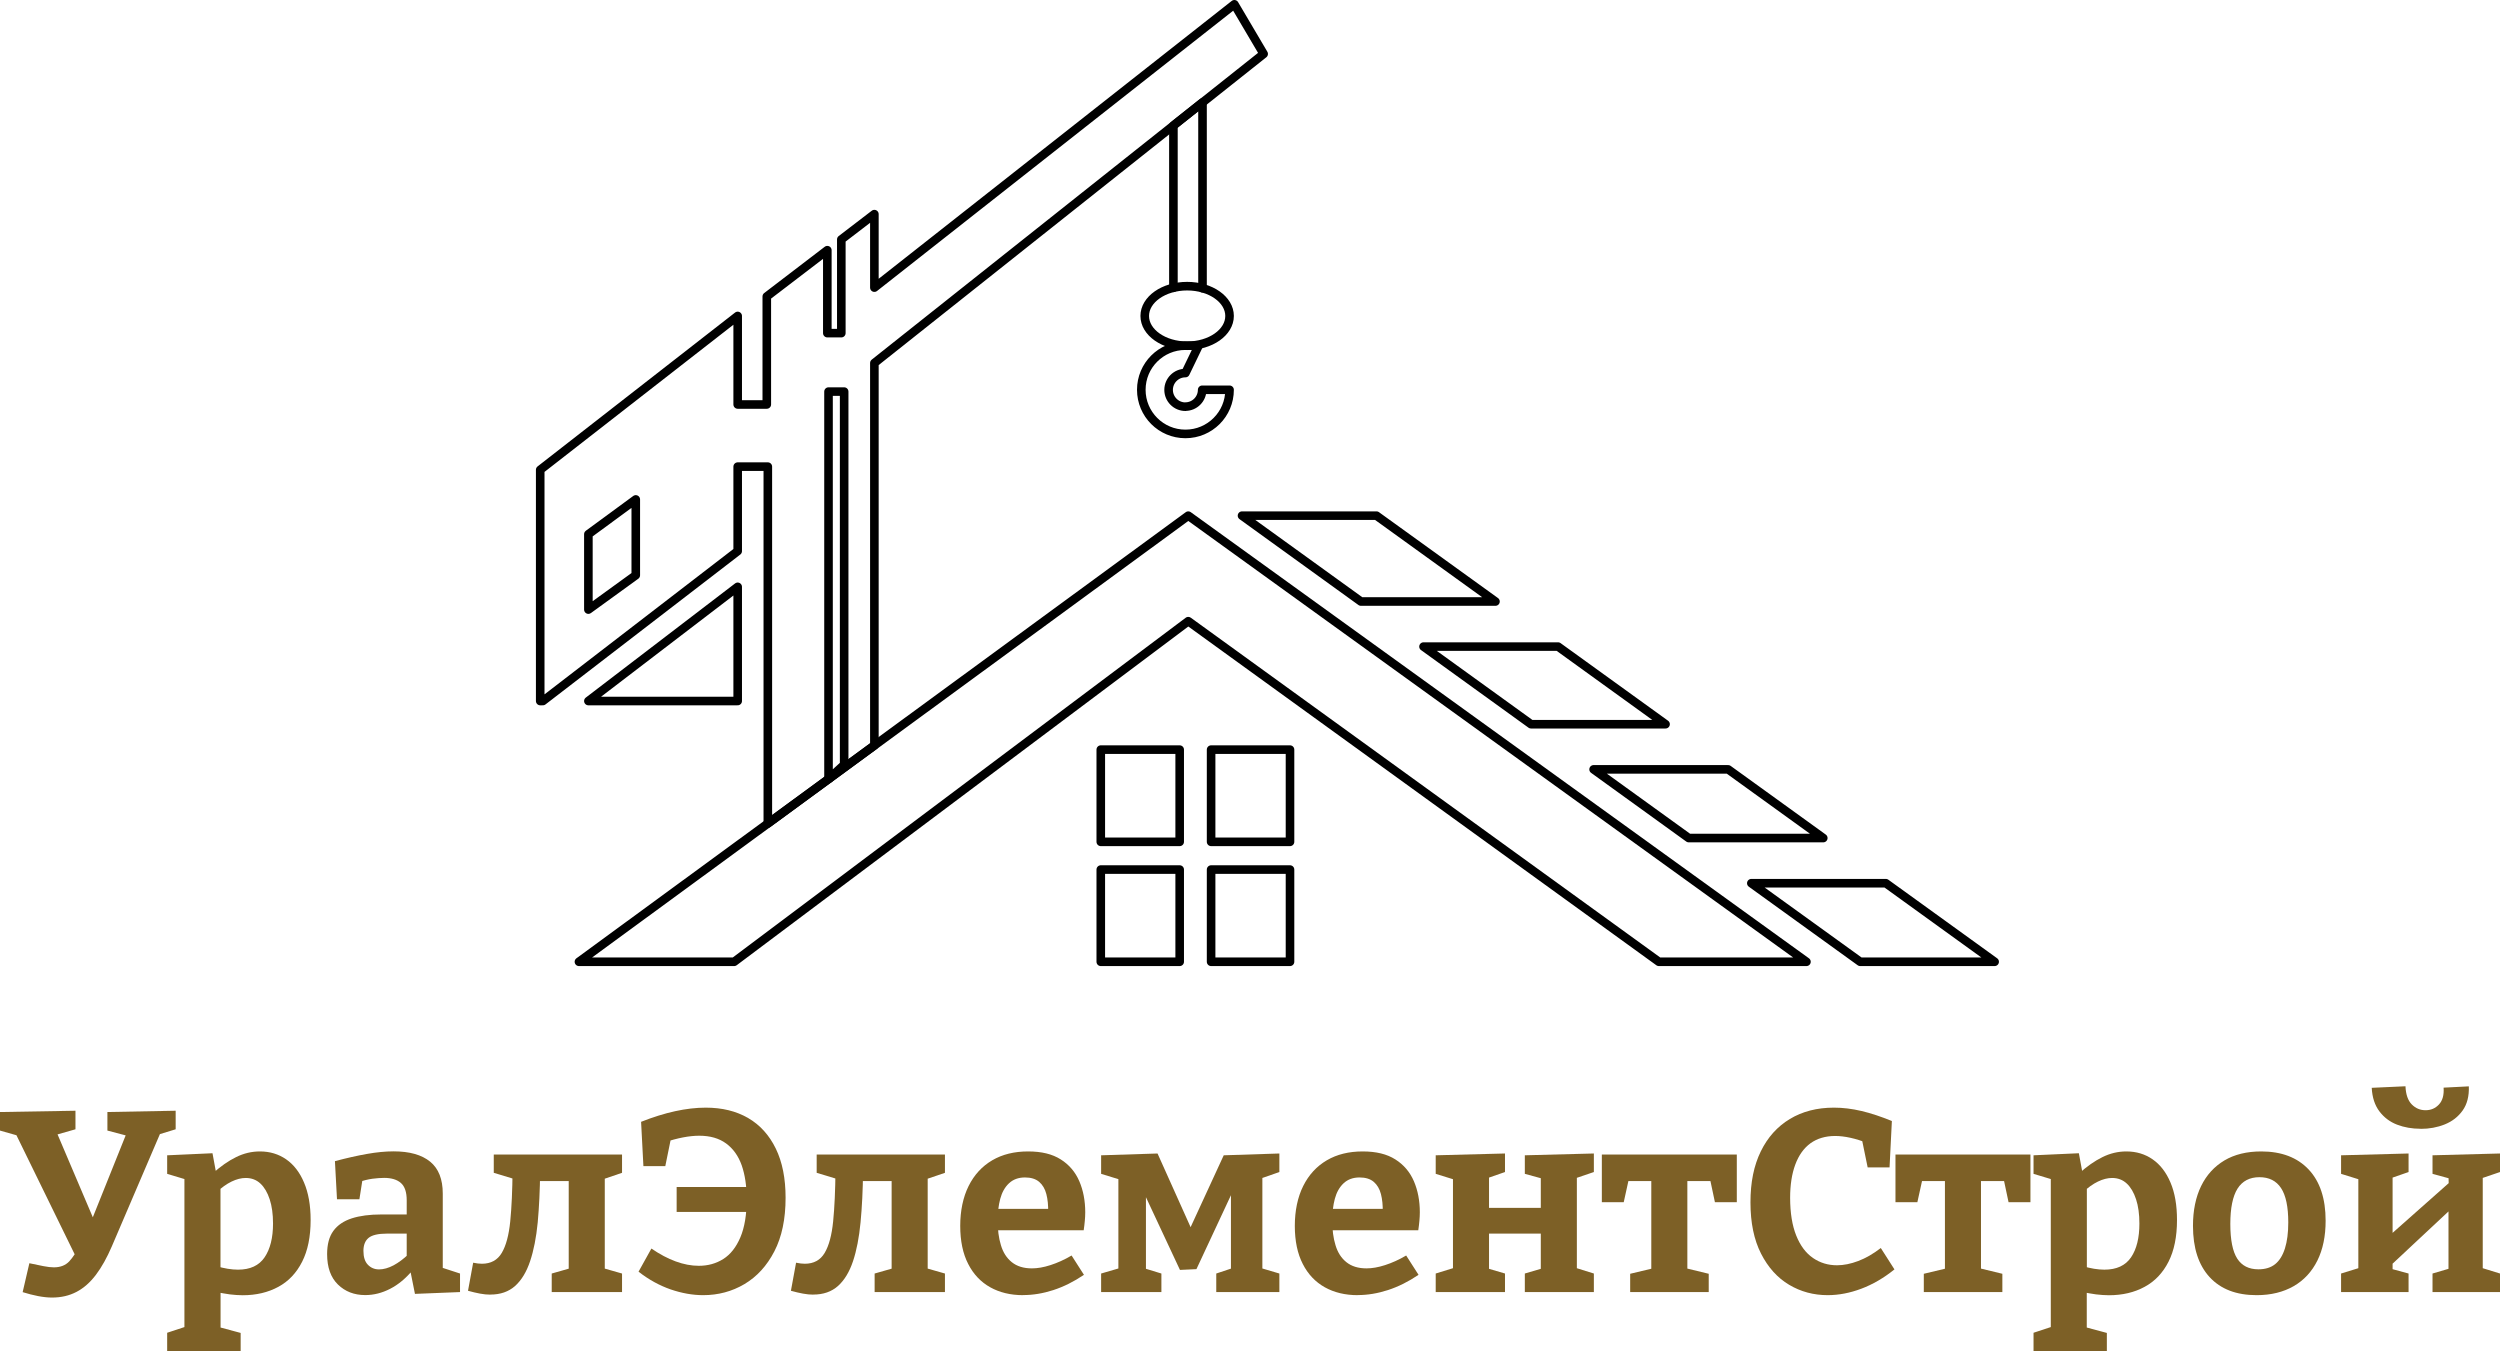 <?xml version="1.0" encoding="UTF-8"?>
<svg id="Layer_2" data-name="Layer 2" xmlns="http://www.w3.org/2000/svg" viewBox="0 0 291.18 157.39">
  <defs>
    <style>
      .cls-1 {
        fill: none;
        stroke: #000;
        stroke-linecap: round;
        stroke-linejoin: round;
      }

      .cls-2 {
        fill: #7d6026;
      }
    </style>
  </defs>
  <g id="Layer_2-2" data-name="Layer 2">
    <g>
      <rect class="cls-1" x="128.21" y="87.31" width="9.19" height="10.74"/>
      <rect class="cls-1" x="141.06" y="87.31" width="9.19" height="10.74"/>
      <rect class="cls-1" x="128.21" y="101.28" width="9.19" height="10.74"/>
      <rect class="cls-1" x="141.06" y="101.28" width="9.19" height="10.74"/>
      <polygon class="cls-1" points="67.43 112.02 85.51 112.02 138.4 72.35 193.21 112.02 210.4 112.02 138.4 60.06 67.43 112.02"/>
      <polygon class="cls-1" points="68.53 81.65 85.92 81.65 85.92 68.35 68.53 81.65"/>
      <polygon class="cls-1" points="143.77 .5 101.84 33.5 101.84 24.94 97.99 27.89 97.99 38.8 96.36 38.8 96.36 29.14 89.31 34.53 89.31 47.11 85.92 47.11 85.92 36.8 62.92 54.72 62.92 81.65 63.23 81.65 85.92 64.19 85.92 54.35 89.43 54.35 89.43 95.92 96.5 90.74 101.84 86.82 101.84 42.28 147.18 6.28 143.77 .5"/>
      <polygon class="cls-1" points="96.5 90.74 96.5 45.61 98.32 45.61 98.32 89.07 96.5 90.74"/>
      <polygon class="cls-1" points="68.53 62.22 74.05 58.17 74.05 67 68.53 71 68.53 62.22"/>
      <ellipse class="cls-1" cx="138.27" cy="36.8" rx="4.94" ry="3.47"/>
      <polyline class="cls-1" points="136.67 33.52 136.67 14.62 140.06 11.93 140.06 33.57"/>
      <path class="cls-1" d="m138.07,47.37c-1.08,0-1.96-.88-1.96-1.96s.88-1.96,1.96-1.96l1.54-3.19h-1.54c-2.84,0-5.14,2.3-5.14,5.14s2.3,5.14,5.14,5.14,5.14-2.3,5.14-5.14h-3.19c0,1.08-.88,1.96-1.96,1.96Z"/>
      <g>
        <polygon class="cls-1" points="212.36 97.61 201.28 89.61 185.61 89.61 196.69 97.61 212.36 97.61"/>
        <polygon class="cls-1" points="219.65 102.87 203.98 102.87 216.66 112.02 232.32 112.02 219.65 102.87"/>
      </g>
      <polygon class="cls-1" points="193.99 84.35 181.47 75.31 165.8 75.31 178.32 84.35 193.99 84.35"/>
      <polygon class="cls-1" points="174.18 70.06 160.32 60.06 144.66 60.06 158.51 70.06 174.18 70.06"/>
    </g>
  </g>
  <g id="Layer_3" data-name="Layer 3">
    <g>
      <path class="cls-2" d="m2.64,150.49l.78-3.36c.62.14,1.17.25,1.64.34.47.09.87.14,1.21.14.76,0,1.35-.23,1.79-.69.43-.46.87-1.14,1.33-2.04l-.42,1.77-7.32-14.97.99.75-2.64-.75v-2.16l8.79-.15v2.16l-2.94.84.51-1.05,4.71,11.07-.6.24,4.44-11.07.33.84-2.73-.72v-2.16l7.95-.15v2.16l-2.64.81,1.02-.75-5.82,13.59c-.56,1.3-1.17,2.4-1.84,3.29-.67.89-1.43,1.56-2.27,2-.84.44-1.79.66-2.85.66-.5,0-1.04-.06-1.62-.17s-1.18-.27-1.8-.46Z"/>
      <path class="cls-2" d="m19.47,157.39v-2.16l2.55-.84-.54.72v-18.21l.48.57-2.49-.75v-2.16l5.28-.24.48,2.61-.48-.24c.94-.84,1.85-1.48,2.75-1.92.89-.44,1.81-.66,2.77-.66,1.16,0,2.18.31,3.06.92.88.61,1.58,1.51,2.08,2.7.51,1.19.77,2.65.77,4.37,0,1.94-.33,3.56-.99,4.86-.66,1.3-1.58,2.28-2.77,2.92-1.19.65-2.58.98-4.15.98-.48,0-.98-.04-1.5-.1-.52-.07-1.06-.17-1.62-.28l.54-.48v5.13l-.45-.63,2.79.75v2.16h-8.55Zm8.25-9.51c1.42,0,2.45-.48,3.1-1.44.65-.96.98-2.27.98-3.93,0-1.1-.13-2.04-.39-2.83-.26-.79-.62-1.4-1.08-1.83-.46-.43-1.03-.65-1.71-.65-.52,0-1.07.14-1.65.42-.58.28-1.18.71-1.8,1.29l.51-1.11v10.47l-.51-.81c.94.28,1.79.42,2.55.42Z"/>
      <path class="cls-2" d="m51.57,148.36l-.57-.87,2.58.84v2.16l-5.25.21-.57-2.85.3.09c-.8.96-1.68,1.69-2.62,2.17-.95.49-1.92.73-2.9.73-1.28,0-2.34-.41-3.18-1.23-.84-.82-1.26-2-1.26-3.54,0-1.14.24-2.04.73-2.71.49-.67,1.2-1.15,2.15-1.46.94-.3,2.08-.45,3.42-.45h3.24l-.27.33v-1.98c0-.94-.22-1.61-.67-2.01-.45-.4-1.11-.6-1.96-.6-.42,0-.88.04-1.37.1-.49.07-1,.19-1.54.38l.42-.48-.39,2.49h-2.61l-.24-4.44c1.36-.36,2.6-.64,3.73-.84,1.13-.2,2.16-.3,3.1-.3,1.86,0,3.28.4,4.26,1.2.98.8,1.47,2.04,1.47,3.72v9.33Zm-9.24-2.67c0,.72.17,1.26.52,1.62.35.36.78.54,1.3.54s1.1-.16,1.7-.48c.59-.32,1.16-.75,1.73-1.29l-.21.72v-3.42l.3.3h-2.58c-1.04,0-1.76.17-2.16.5s-.6.84-.6,1.52Z"/>
      <path class="cls-2" d="m57.12,150.79c-.38,0-.79-.04-1.21-.12-.43-.08-.9-.19-1.4-.33l.6-3.27c.2.04.38.07.54.09.16.02.32.03.48.03,1.04,0,1.81-.42,2.31-1.26.5-.84.83-2.07.99-3.69s.25-3.59.27-5.91l1.08,1.26-3.27-.99v-2.13h14.94v2.13l-2.82.96.81-1.32v11.79l-.3-.36,2.31.66v2.16h-8.19v-2.16l2.31-.66-.33.36v-11.67l.66,1.2h-5.22l1.23-1.14c-.02,2.2-.12,4.19-.28,5.95-.17,1.77-.47,3.28-.89,4.53-.42,1.25-1,2.21-1.75,2.88-.75.67-1.71,1-2.87,1Z"/>
      <path class="cls-2" d="m74.37,148.12l1.5-2.7c.96.66,1.9,1.16,2.83,1.5.93.34,1.82.51,2.69.51,1.06,0,2.01-.26,2.85-.79.84-.53,1.5-1.37,1.99-2.52.49-1.15.74-2.63.74-4.46,0-1.52-.2-2.83-.58-3.93-.39-1.1-1-1.95-1.82-2.55-.82-.6-1.86-.9-3.12-.9-1.16,0-2.52.26-4.08.78l.81-.63-.69,3.39h-2.55l-.27-5.16c2.78-1.1,5.29-1.65,7.53-1.65,1.9,0,3.54.4,4.94,1.21,1.39.81,2.46,2,3.22,3.56s1.14,3.47,1.14,5.73c0,2.48-.44,4.56-1.31,6.24-.87,1.68-2.03,2.95-3.48,3.81-1.45.86-3.06,1.29-4.81,1.29-1.24,0-2.5-.23-3.79-.67-1.29-.45-2.54-1.13-3.73-2.06Zm4.44-6.96v-2.91h9.99v2.91h-9.99Z"/>
      <path class="cls-2" d="m94.74,150.79c-.38,0-.79-.04-1.22-.12-.43-.08-.9-.19-1.4-.33l.6-3.27c.2.04.38.07.54.09.16.02.32.03.48.03,1.04,0,1.81-.42,2.31-1.26s.83-2.07.99-3.69c.16-1.62.25-3.59.27-5.91l1.08,1.26-3.27-.99v-2.13h14.94v2.13l-2.82.96.81-1.32v11.79l-.3-.36,2.31.66v2.16h-8.19v-2.16l2.31-.66-.33.36v-11.67l.66,1.2h-5.22l1.23-1.14c-.02,2.2-.12,4.19-.29,5.95-.17,1.77-.46,3.28-.88,4.53-.42,1.25-1,2.21-1.75,2.88-.75.67-1.71,1-2.87,1Z"/>
      <path class="cls-2" d="m119.16,150.85c-1.46,0-2.74-.31-3.83-.92s-1.95-1.51-2.56-2.71c-.62-1.2-.93-2.68-.93-4.44s.33-3.35.98-4.65c.65-1.3,1.56-2.29,2.75-2.99,1.18-.69,2.57-1.03,4.17-1.03s2.83.31,3.81.93c.98.62,1.7,1.47,2.16,2.54.46,1.07.69,2.28.69,3.62,0,.34-.02.67-.05,1-.03.33-.07.7-.13,1.09h-10.98v-2.49h7.38l-.54.39c.02-.8-.05-1.5-.21-2.12-.16-.61-.44-1.08-.84-1.42-.4-.34-.95-.51-1.65-.51-.76,0-1.38.23-1.86.68-.48.45-.82,1.06-1.02,1.81-.2.76-.3,1.6-.3,2.52,0,1.08.12,2.04.38,2.88.25.84.67,1.5,1.27,1.98.6.48,1.38.72,2.34.72.64,0,1.36-.12,2.16-.38s1.62-.62,2.46-1.12l1.44,2.25c-1.18.8-2.37,1.39-3.57,1.78s-2.37.58-3.51.58Z"/>
      <path class="cls-2" d="m132.87,138.16h.6v10.29l-.36-.78,2.16.66v2.16h-7.02v-2.16l2.46-.72-.45.84v-12l.63,1.08-2.64-.81v-2.16l6.57-.21,4.74,10.56h-1.8l4.77-10.35,6.48-.21v2.16l-2.67.93.69-1.05v12.03l-.45-.81,2.43.72v2.16h-7.35v-2.16l2.16-.72-.45.66v-10.41h.63l-4.65,9.96-1.92.09-4.56-9.75Z"/>
      <path class="cls-2" d="m158.13,150.85c-1.46,0-2.74-.31-3.83-.92s-1.95-1.51-2.56-2.71c-.62-1.2-.93-2.68-.93-4.44s.33-3.35.98-4.65c.65-1.3,1.56-2.29,2.75-2.99,1.18-.69,2.57-1.03,4.17-1.03s2.83.31,3.81.93c.98.62,1.7,1.47,2.16,2.54.46,1.07.69,2.28.69,3.62,0,.34-.02.67-.05,1-.03.33-.07.7-.13,1.09h-10.98v-2.49h7.38l-.54.39c.02-.8-.05-1.5-.21-2.12-.16-.61-.44-1.08-.84-1.42-.4-.34-.95-.51-1.65-.51-.76,0-1.38.23-1.86.68-.48.45-.82,1.06-1.02,1.81-.2.76-.3,1.6-.3,2.52,0,1.08.12,2.04.38,2.88.25.84.67,1.5,1.27,1.98.6.48,1.38.72,2.34.72.64,0,1.36-.12,2.16-.38s1.62-.62,2.46-1.12l1.44,2.25c-1.18.8-2.37,1.39-3.57,1.78s-2.37.58-3.51.58Z"/>
      <path class="cls-2" d="m167.22,150.49v-2.16l2.82-.87-.81,1.32v-12.42l1.08,1.32-3.09-.96v-2.16l8.07-.21v2.16l-2.76.96.9-1.23v5.55l-1.08-1.11h8.19l-1.08,1.11v-5.43l.66,1.05-2.52-.69v-2.16l8.04-.21v2.16l-2.82.96.84-1.23v12.54l-.81-1.32,2.79.87v2.16h-8.04v-2.16l2.55-.75-.69,1.2v-6.24l1.08,1.14h-8.19l1.08-1.14v6.24l-.69-1.2,2.55.75v2.16h-8.07Z"/>
      <path class="cls-2" d="m189.87,150.49v-2.13l3.27-.78-.81,1.08v-11.76l.93.66h-4.26l.84-.81-.72,3.27h-2.55v-5.55h15.72v5.55h-2.55l-.66-3.12.75.66h-4.17l.87-.66v11.76l-.72-1.08,3.21.78v2.13h-9.15Z"/>
      <path class="cls-2" d="m212.88,150.85c-1.64,0-3.14-.4-4.5-1.21-1.36-.81-2.45-2.02-3.27-3.63s-1.23-3.6-1.23-5.96.4-4.3,1.2-5.94c.8-1.64,1.93-2.9,3.39-3.78,1.46-.88,3.17-1.32,5.13-1.32,1.04,0,2.11.13,3.21.39,1.1.26,2.28.65,3.54,1.17l-.27,5.4h-2.55l-.72-3.51.72.69c-.7-.28-1.37-.49-2.01-.63-.64-.14-1.23-.21-1.77-.21-1.14,0-2.1.29-2.88.85-.78.57-1.37,1.4-1.77,2.48-.4,1.08-.6,2.37-.6,3.87,0,1.76.24,3.23.71,4.4s1.12,2.04,1.95,2.61c.83.57,1.76.85,2.8.85.78,0,1.61-.17,2.48-.5.87-.33,1.74-.83,2.62-1.51l1.59,2.49c-1.24,1-2.53,1.75-3.86,2.25-1.33.5-2.63.75-3.91.75Z"/>
      <path class="cls-2" d="m224.07,150.49v-2.13l3.27-.78-.81,1.08v-11.76l.93.66h-4.26l.84-.81-.72,3.27h-2.55v-5.55h15.72v5.55h-2.55l-.66-3.12.75.66h-4.17l.87-.66v11.76l-.72-1.08,3.21.78v2.13h-9.15Z"/>
      <path class="cls-2" d="m236.85,157.39v-2.16l2.55-.84-.54.72v-18.21l.48.57-2.49-.75v-2.16l5.28-.24.48,2.61-.48-.24c.94-.84,1.85-1.48,2.75-1.92.89-.44,1.82-.66,2.78-.66,1.16,0,2.18.31,3.06.92.88.61,1.58,1.51,2.08,2.7.51,1.19.76,2.65.76,4.37,0,1.94-.33,3.56-.99,4.86-.66,1.3-1.59,2.28-2.78,2.92-1.19.65-2.58.98-4.16.98-.48,0-.98-.04-1.5-.1-.52-.07-1.06-.17-1.62-.28l.54-.48v5.13l-.45-.63,2.79.75v2.16h-8.55Zm8.25-9.51c1.42,0,2.46-.48,3.11-1.44.65-.96.97-2.27.97-3.93,0-1.1-.13-2.04-.39-2.83s-.62-1.4-1.08-1.83c-.46-.43-1.03-.65-1.71-.65-.52,0-1.07.14-1.65.42-.58.28-1.18.71-1.8,1.29l.51-1.11v10.47l-.51-.81c.94.28,1.79.42,2.55.42Z"/>
      <path class="cls-2" d="m263.37,134.11c2.36,0,4.2.7,5.52,2.1,1.32,1.4,1.98,3.39,1.98,5.97,0,1.8-.32,3.35-.96,4.64-.64,1.29-1.56,2.29-2.76,2.98s-2.64,1.05-4.32,1.05c-2.36,0-4.18-.7-5.47-2.1-1.29-1.4-1.94-3.39-1.94-5.97,0-1.8.32-3.35.95-4.64.63-1.29,1.54-2.28,2.71-2.98,1.18-.7,2.61-1.05,4.29-1.05Zm-.21,3c-1.14,0-1.99.45-2.55,1.33-.56.89-.84,2.27-.84,4.12s.27,3.21.81,4.04,1.36,1.24,2.46,1.24c.8,0,1.45-.2,1.95-.6.5-.4.88-1.01,1.14-1.83.26-.82.39-1.83.39-3.03,0-1.82-.28-3.15-.84-4-.56-.85-1.4-1.27-2.52-1.27Z"/>
      <path class="cls-2" d="m272.67,150.49v-2.16l2.82-.87-.81.87v-11.58l1.08.93-3.09-.96v-2.16l7.86-.21v2.16l-2.76.96.9-.81v7.59l-.57-.15,7.38-6.54-.27.6-.03-1.41.66.66-2.52-.69v-2.16l7.86-.21v2.16l-2.82.96.81-.81v11.67l-.81-.87,2.82.87v2.16h-7.86v-2.16l2.55-.75-.69.75v-8.25l.48.57-7.32,6.84.33-.66v1.5l-.24-.57,2.1.57v2.16h-7.86Zm9.27-19.02c-1,0-1.92-.16-2.75-.48-.83-.32-1.51-.83-2.05-1.54s-.84-1.62-.9-2.75l3.93-.18c.04.96.29,1.67.74,2.12.45.45.98.67,1.6.67s1.14-.22,1.56-.67c.42-.45.6-1.1.54-1.96l2.94-.15c.04,1.14-.2,2.08-.72,2.81-.52.73-1.21,1.27-2.08,1.62-.87.35-1.81.52-2.81.52Z"/>
    </g>
  </g>
</svg>